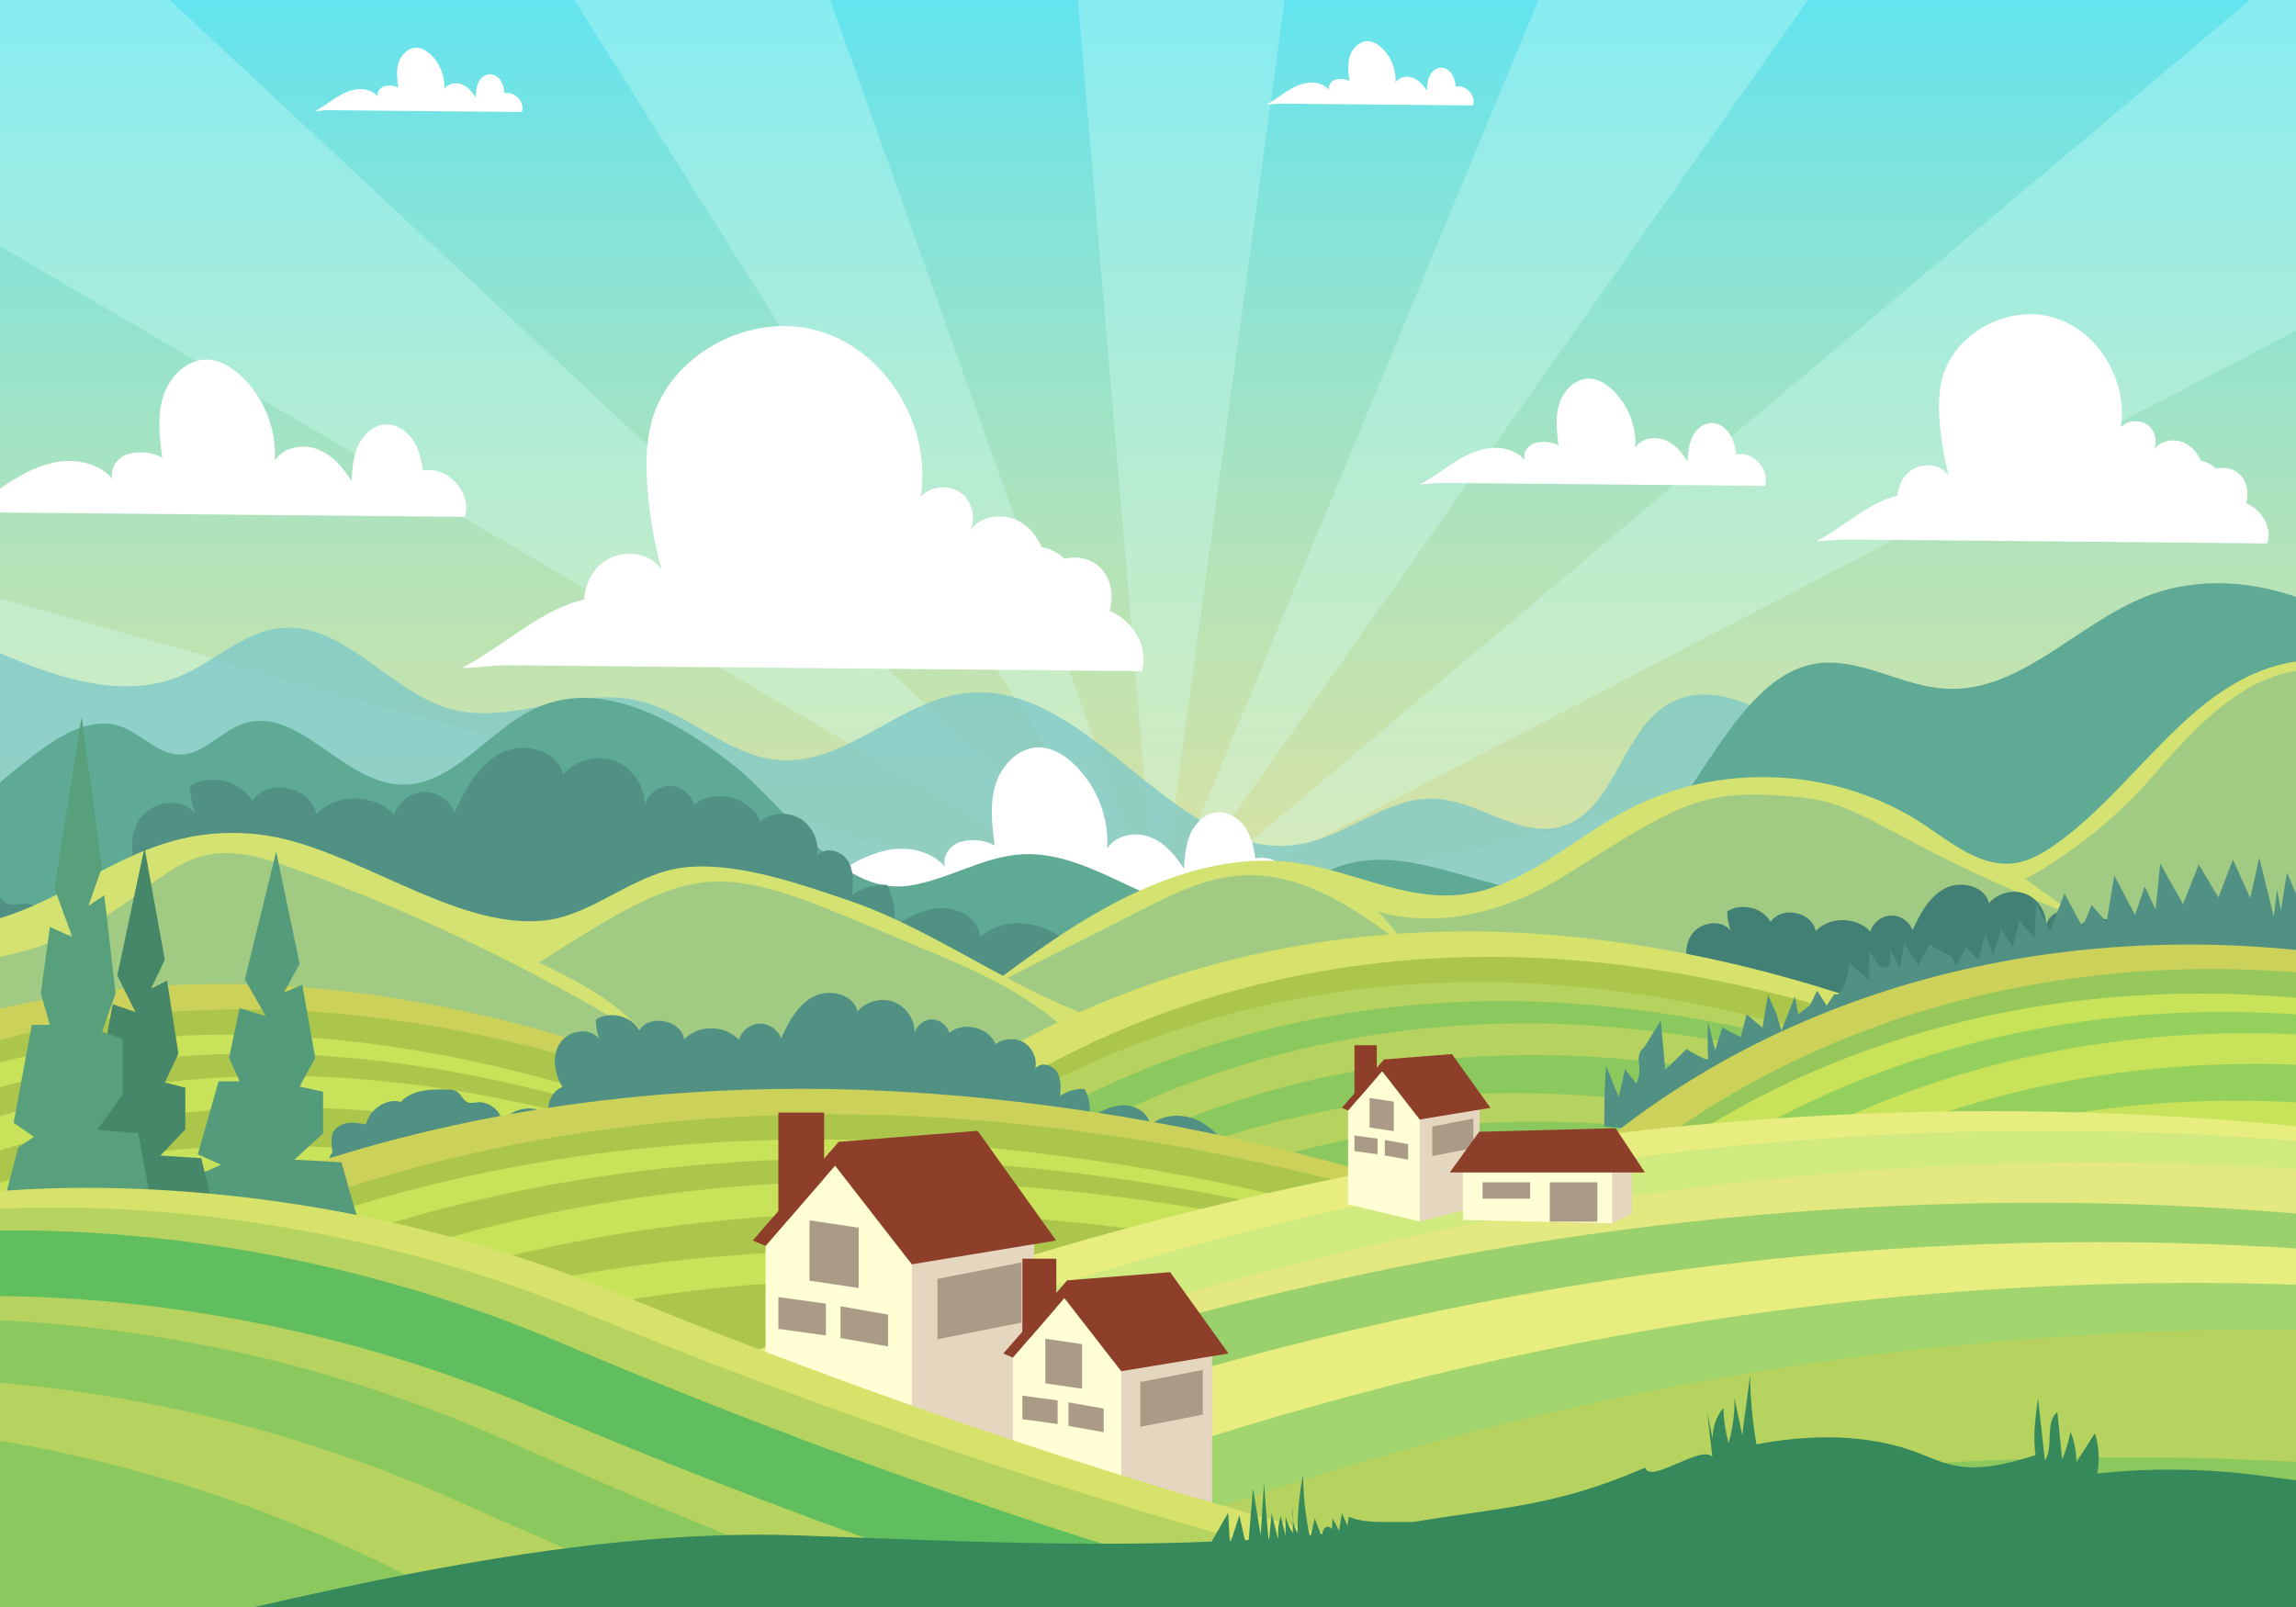 <?xml version="1.0" encoding="utf-8"?>
<!-- Generator: Adobe Illustrator 18.0.0, SVG Export Plug-In . SVG Version: 6.00 Build 0)  -->
<!DOCTYPE svg PUBLIC "-//W3C//DTD SVG 1.1//EN" "http://www.w3.org/Graphics/SVG/1.1/DTD/svg11.dtd">
<svg version="1.1" id="Layer_1" xmlns="http://www.w3.org/2000/svg" xmlns:xlink="http://www.w3.org/1999/xlink" x="0px" y="0px"
	 width="1400px" height="980px" viewBox="0 0 1400 980" enable-background="new 0 0 1400 980" xml:space="preserve">
<rect x="0" y="0" width="1400" height="980" fill="#333333" stroke="none"/>
<g>
	<defs>
		<rect id="SVGID_1_" width="1400" height="980"/>
	</defs>
	<clipPath id="SVGID_2_">
		<use xlink:href="#SVGID_1_"  overflow="visible"/>
	</clipPath>
	<linearGradient id="SVGID_3_" gradientUnits="userSpaceOnUse" x1="700" y1="-59" x2="700" y2="797.598">
		<stop  offset="0" style="stop-color:#54E4F9"/>
		<stop  offset="0.207" style="stop-color:#81E3DB"/>
		<stop  offset="0.469" style="stop-color:#B4E3B9"/>
		<stop  offset="0.698" style="stop-color:#D9E2A1"/>
		<stop  offset="0.883" style="stop-color:#F0E291"/>
		<stop  offset="1" style="stop-color:#F8E28C"/>
	</linearGradient>
	<rect clip-path="url(#SVGID_2_)" fill="url(#SVGID_3_)" width="1400" height="980"/>
	<g opacity="0.31" clip-path="url(#SVGID_2_)">
		<polygon fill="#D4FFF7" points="-333.5,509.9 702.7,563.5 700.9,565.1 703.8,563.6 704.5,563.6 702.9,567.4 705.4,564 
			705.8,568.6 706.3,564.4 708.8,568.4 707.4,564.4 711.5,566.7 708.3,563.8 713,564.1 706.7,562.3 706.7,562.2 706.6,562.2 
			706.6,562.1 706.7,562.1 706.7,562 1758,560.7 1722.5,331.4 711.7,559.5 1639.5,77.3 1502.5,-110 709.9,557.5 1311.9,-297.4 
			1104.1,-400.6 707.4,556.6 848.7,-479.4 616.7,-475.5 704.8,556.9 353.7,-427.9 149.5,-317.8 702.6,558.4 -62.2,-154.5 
			-192.8,37.2 701.3,560.8 -305.7,279.5 		"/>
	</g>
	<path opacity="0.71" clip-path="url(#SVGID_2_)" fill="#77C5C9" d="M1136,464.9c33.8,6.9,67.3-13.6,101.8-14.5
		c28.6-0.8,56.5,11.9,85,9.6c23.5-1.9,45.5-13.9,69-13.9c32,0,60.6,22.9,75.6,51.2s18.9,61,20.5,92.9c2,39.2,0.4,81.2-21.8,113.6
		c-21.4,31.3-57.9,48.1-93.3,61.6c-138.2,52.7-287,77.2-434.8,71.5c-107.6-4.2-214-24.1-321.5-30.4c-173.6-10.3-357.7,12.8-513-65.5
		c-46.2-23.3-87.7-54.7-129-86c-5.8-4.4-11.8-9-15.7-15.2c-5-8-6-17.8-6.5-27.2C-52,538.3-37.9,463-6.9,395.4
		c37.1,16.1,79.3,32.4,116.7,16.9c21-8.7,38.4-26.8,61-29.2c39.2-4.2,66.8,39.5,104.9,49.5c36.4,9.5,75-13.5,111.8-5.7
		c31.3,6.6,56,34.4,88,36.6c40.5,2.8,72.8-36.1,113.1-40.8c76.9-8.9,129,106.2,205.1,91.9c28.6-5.4,52.9-29.1,81.9-27.5
		c26.4,1.5,50.9,24.1,76.3,16.9c33.7-9.5,36.9-61.3,68.5-76.4c18.9-9.1,41.6-1.5,59.8,9S1115.4,460.8,1136,464.9z"/>
	<path clip-path="url(#SVGID_2_)" fill="#FFFFFF" d="M765.4,523.5c-0.8-6.7-2.4-13.4-6.2-19c-3.8-5.5-10.2-9.6-16.9-9.1
		c-7.3,0.5-13.4,6.3-16.4,13c-3,6.7-3.5,14.2-4,21.5c-5-8.3-11.8-16.1-20.9-19.5c-9.1-3.4-20.8-1.1-25.9,7.1
		c1.3-19.4-6.7-39.1-21-52.2c-5.4-4.9-12-9-19.3-9.5c-12.7-0.8-23.7,10-27.6,22.1c-3.9,12.1-2.3,25.1-0.7,37.7
		c-5.9-3.4-13.9-4.1-20.5-2.3c-6.6,1.8-11.9,9.1-9.6,15.5c-7.5-9-20.3-12.3-31.9-10.9c-11.6,1.5-22.3,7-32.2,13.4
		c-9.9,6.4-19.2,13.6-29.6,18.9c8.3,0,12.5-1.2,20.8-1.2l287.5,2.7C795.8,537.1,780.4,520.2,765.4,523.5z"/>
	<path clip-path="url(#SVGID_2_)" fill="#FFFFFF" d="M887.7,52.8c-0.3-2.7-1-5.5-2.5-7.8c-1.6-2.3-4.2-3.9-6.9-3.7
		c-3,0.2-5.5,2.6-6.7,5.3c-1.2,2.7-1.4,5.8-1.6,8.8c-2.1-3.4-4.8-6.6-8.5-8c-3.7-1.4-8.5-0.5-10.6,2.9c0.5-7.9-2.7-16-8.6-21.3
		c-2.2-2-4.9-3.7-7.9-3.9c-5.2-0.3-9.7,4.1-11.3,9c-1.6,4.9-0.9,10.3-0.3,15.4c-2.4-1.4-5.7-1.7-8.4-0.9c-2.7,0.7-4.9,3.7-3.9,6.3
		c-3.1-3.7-8.3-5-13.1-4.4c-4.8,0.6-9.1,2.9-13.2,5.5c-4,2.6-7.8,5.6-12.1,7.7c3.4,0,5.1-0.5,8.5-0.5l117.6,1.1
		C900.2,58.4,893.9,51.5,887.7,52.8z"/>
	<path clip-path="url(#SVGID_2_)" fill="#FFFFFF" d="M307.7,56.8c-0.3-2.7-1-5.5-2.5-7.8c-1.6-2.3-4.2-3.9-6.9-3.7
		c-3,0.2-5.5,2.6-6.7,5.3c-1.2,2.7-1.4,5.8-1.6,8.8c-2.1-3.4-4.8-6.6-8.5-8c-3.7-1.4-8.5-0.5-10.6,2.9c0.5-7.9-2.7-16-8.6-21.3
		c-2.2-2-4.9-3.7-7.9-3.9c-5.2-0.3-9.7,4.1-11.3,9c-1.6,4.9-0.9,10.3-0.3,15.4c-2.4-1.4-5.7-1.7-8.4-0.9c-2.7,0.7-4.9,3.7-3.9,6.3
		c-3.1-3.7-8.3-5-13.1-4.4c-4.8,0.6-9.1,2.9-13.2,5.5c-4,2.6-7.8,5.6-12.1,7.7c3.4,0,5.1-0.5,8.5-0.5l117.6,1.1
		C320.2,62.4,313.9,55.5,307.7,56.8z"/>
	<path clip-path="url(#SVGID_2_)" fill="#FFFFFF" d="M1058.6,277.1c-0.5-4.5-1.6-9.2-4.2-12.9c-2.6-3.8-7-6.5-11.5-6.2
		c-5,0.4-9.1,4.3-11.2,8.9c-2,4.6-2.4,9.7-2.7,14.6c-3.4-5.7-8-11-14.2-13.3c-6.2-2.3-14.2-0.8-17.7,4.8
		c0.9-13.2-4.6-26.7-14.3-35.6c-3.7-3.4-8.2-6.2-13.2-6.5c-8.6-0.5-16.1,6.8-18.8,15.1c-2.6,8.2-1.6,17.1-0.5,25.7
		c-4-2.3-9.5-2.8-14-1.6c-4.5,1.2-8.1,6.2-6.5,10.6c-5.1-6.1-13.8-8.4-21.8-7.4c-7.9,1-15.2,4.8-21.9,9.1s-13.1,9.3-20.2,12.9
		c5.6,0,8.5-0.8,14.2-0.8l196,1.8C1079.4,286.4,1068.9,274.8,1058.6,277.1z"/>
	<path clip-path="url(#SVGID_2_)" fill="#5FAA95" d="M623.1,521c45.8-2.7,85.8,42.7,131.1,35c24.4-4.1,43.9-23.1,67.9-29.3
		C870.4,514.1,921.4,556,969,541c58-18.3,82.2-133.2,142.9-136.8c25.4-1.5,49,14.4,74.4,15.8c45.4,2.6,79.8-39.5,122.1-56.2
		c52.8-20.9,114.8,0.7,156.5,39.2s67,91.1,90.1,143c19.6,43.9,38.6,92.1,27.2,138.7c-5.9,24.2-19.8,45.8-36.2,64.5
		c-49.3,56.4-121.6,88.5-194.9,103.9c-73.3,15.4-148.9,15.6-223.7,18.1c-345.5,11.5-690.2,73-1035.1,48.8
		c-33.1-2.3-66.8-5.6-97.5-18.4c-60.8-25.5-102-87.6-111.3-152.8s10.5-132.4,45.4-188.3c25.1-40.1,57.9-75.4,96.2-103.3
		c13.9-10.1,31.2-19.7,47.6-14.5c13.1,4.2,23.2,17.3,36.9,17.5c14.5,0.1,24.8-14.1,38.5-18.8c33.1-11.4,59.9,34.6,94.8,37
		c33.2,2.2,54.9-34.2,85.5-47.3c39.5-16.9,83.8,8.2,117.7,34.6c34,26.3,65.1,80.2,107.7,74.5C577.7,536.8,599.2,522.3,623.1,521z"/>
	<path clip-path="url(#SVGID_2_)" fill="#509184" d="M-112.8,595c-0.2-2.1-0.4-4.2-0.6-6.3c-0.3-3.5-0.6-7.1,0.6-10.4
		c1.9-5.2,7.3-8.4,12.8-9.3c5.4-0.9,11,0.2,16.4,1.2c2.5-12.6,18.1-23.5,30.2-19.5c9.2-10.5,25.1-11,39.1-10.8
		c3.5,0.1,7.2,0.2,10.1,2.2c3.5,2.5,5.1,7.4,9,9c2.8,1.1,5.9,0.3,8.8,0.1c10-0.7,19.8,7.3,21.2,17.2c8.6-13.4,29.9-16,41.5-5.1
		c-4.1-9.4,1.2-21.8,10.8-25.3c-7.1-11.4-9.5-26.8-2.3-38.1c7.3-11.3,26-14.4,34.2-3.8c-1.9-5.4-2.9-11.1-3-16.8
		c12.2-7.8,30.5-3.4,37.8,9.1c9.4-14.2,36-8.8,39.1,8c12.3-12.8,35.5-12.6,47.6,0.5c2.2-7.8,9.7-13.7,17.8-14
		c8.1-0.3,16,5.1,18.8,12.7c6.5-14.1,14.3-28.9,28-36.2c13.8-7.3,34.7-2.3,38.3,12.9c7.5-8.9,20.9-12.4,31.8-8.1
		c10.9,4.2,18.4,15.8,17.9,27.5c1.3-6.8,7.8-12.3,14.7-12.5c6.9-0.2,13.7,4.9,15.4,11.7c12.3-10.4,34.2-5,40.4,9.9
		c6.9-5.4,17.1-6,24.6-1.4c7.4,4.6,11.6,14,9.9,22.6c4.4-5.9,14.5-3.6,18.6,2.5s3.7,14,2.9,21.3c6.1-4.4,13.7-6.6,21.2-6.2
		c4.3,7.5,5.8,16.6,4,25.1c9.3-5.3,19.1-10.8,29.8-10.9c10.7-0.2,22.3,6.9,23.2,17.6c11.1-10.4,29.1-10.6,42.7-3.7
		c13.6,6.9,23.4,19.5,31.1,32.6c-51.1,22.7-108.4,25.4-164,31c-92.8,9.4-184.5,27.5-277.2,38.1c-92.7,10.5-187.5,13.3-278.3-8
		c-16.3-3.8-34.8-10.5-40.2-26.3c-2.3-6.6-1.9-14.1-5.1-20.4c-3.2-6.2-13.1-9.8-17-4C-115.2,608-117.2,598-112.8,595z"/>
	<path clip-path="url(#SVGID_2_)" fill="#D4E271" d="M889.6,545.7c38.4-3.6,68.3-33.5,102.4-51.6c55.9-29.8,127.9-26.4,180.7,8.5
		c17.4,11.5,35.6,26.9,56.3,23.7c8.5-1.3,16.3-5.8,23.4-10.7c49.8-34.7,82.1-98.1,141.4-111.1c38.1-8.3,78.2,7.7,107.8,33
		s50.8,58.8,71.4,91.9c20.3,32.5,40.6,65,60.9,97.5c5.5,8.9,11.3,19.4,7.8,29.3c-2,5.6-6.6,9.8-11.2,13.6
		c-18.9,15.5-40.1,28.2-62.8,37.5c-34.2,14-71.1,20.1-107.6,26.1c-286.9,47.2-575.6,94.5-866.3,90.9c-37.4-0.5-75.2-1.8-111-12.5
		c-20.7-6.1-41-15.7-55.4-31.8c-14.4-16-21.9-39.5-15-59.9c11.9-34.7,54.9-44.3,89.2-57.4c51-19.5,92.9-56.7,137.9-87.6
		c45-30.9,98.3-56.9,152.4-48.7C825,531.4,856.4,548.9,889.6,545.7z"/>
	<path clip-path="url(#SVGID_2_)" fill="#A1CB83" d="M606.5,600.3c30-15.2,60-30.4,90-45.6c18.6-9.4,37.8-19,58.5-20.7
		c40.1-3.3,76,22.9,107.7,47.8c-7.4-8.7-14.9-17.3-22.3-26c0,0,49.6,19.1,115.6-22.9s81.2-50.6,127-47.9c35,2.1,41,5.9,86,29.9
		c45,24,99,45,99,45l-33-24c0,0,42-21,78-63c36-42,69-72,114-63c45,9,81,57,108,93s90,144,90,144l-678.1,63l-321-36L606.5,600.3z"/>
	<path clip-path="url(#SVGID_2_)" fill="#427F74" d="M892.6,637.1c-0.1-1.5-0.3-3-0.4-4.4c-0.2-2.4-0.4-5,0.4-7.3
		c1.4-3.6,5.1-5.9,9-6.5c3.8-0.6,7.7,0.1,11.5,0.8c1.7-8.8,12.7-16.5,21.2-13.7c6.5-7.3,17.6-7.8,27.4-7.6c2.4,0,5.1,0.1,7.1,1.5
		c2.5,1.7,3.5,5.2,6.3,6.3c1.9,0.8,4.1,0.2,6.2,0c7-0.5,13.9,5.1,14.9,12.1c6-9.4,21-11.2,29.1-3.6c-2.9-6.6,0.8-15.3,7.6-17.8
		c-5-8-6.7-18.8-1.6-26.7s18.3-10.1,24-2.6c-1.3-3.8-2.1-7.8-2.1-11.8c8.6-5.5,21.4-2.4,26.5,6.4c6.6-10,25.3-6.2,27.4,5.6
		c8.6-9,24.9-8.9,33.4,0.3c1.5-5.5,6.8-9.6,12.5-9.8c5.7-0.2,11.3,3.6,13.2,8.9c4.5-9.9,10-20.3,19.7-25.4s24.4-1.6,26.9,9
		c5.3-6.3,14.7-8.7,22.3-5.7c7.6,3,12.9,11.1,12.5,19.3c0.9-4.8,5.5-8.6,10.3-8.7c4.9-0.1,9.6,3.5,10.8,8.2c8.7-7.3,24-3.5,28.3,6.9
		c4.8-3.8,12-4.2,17.3-1c5.2,3.2,8.1,9.8,6.9,15.8c3.1-4.1,10.2-2.5,13,1.8c2.8,4.3,2.6,9.8,2.1,15c4.3-3.1,9.6-4.6,14.9-4.3
		c3,5.3,4,11.7,2.8,17.6c6.5-3.7,13.4-7.6,20.9-7.7s15.7,4.9,16.3,12.3c7.8-7.3,20.4-7.4,30-2.6c9.5,4.9,16.4,13.7,21.8,22.9
		c-35.9,15.9-76.1,17.8-115.1,21.8c-65.1,6.6-129.5,19.3-194.5,26.7c-65,7.4-131.6,9.3-195.3-5.6c-11.5-2.7-24.4-7.4-28.2-18.5
		c-1.6-4.7-1.3-9.9-3.6-14.3c-2.3-4.4-9.2-6.9-11.9-2.8C890.9,646.2,889.5,639.2,892.6,637.1z"/>
	<path clip-path="url(#SVGID_2_)" fill="#D4E271" d="M-23,565c67.7-9,102.4-64.6,180.2-56.2c56.7,6.1,120.2,59.3,175.8,52.4
		c29.3-3.6,53.6-28.7,84-32.2c31.9-3.7,70.8,10.1,100.1,20c57.5,19.4,108.6,61.7,167.9,77c47.9,12.3,101.5,9.1,151.4,11.6
		C847.1,764.7,616.2,764.5,532,776c-98.7,13.4-197.6,24.5-295.9,36c-56.7,6.6-117.5,23-174.4,9c-33.6-8.3-58.9-32.9-88.5-49
		c-26.2-14.3-60.5-14.9-72.4-47C-116.5,678.5-67.5,570.9-23,565z"/>
	<path clip-path="url(#SVGID_2_)" fill="#A1CB83" d="M-76.6,738.9c-4.4-8.2-5.1-18-5-27.3c0.5-44.7,16.4-89.2,44.4-124.1
		c41-0.5,81.7-13.8,115-37.7c15.5-11.1,30.3-24.7,48.9-28.5c17.4-3.5,35.3,2.2,52,8.2c75.7,27.3,148.6,62.4,217.2,104.6
		c-19.1-23.2-39.3-33.3-67.1-47.2c94.3-60.1,105-63,204-21c57,24.2,84,33,118.5,63c10.6,9.2,20,20.7,23.2,34.4
		c5.2,22.2-8.4,45.4-27.3,58.4c-18.8,12.9-41.9,17.7-64.3,22.1c-72.5,14.1-145.2,26.8-218.2,38c-137.2,21-282.9,35.8-410.3-19.3
		C-57.7,757.1-70.3,750.6-76.6,738.9z"/>
	<g clip-path="url(#SVGID_2_)">
		<path fill="#D7E26A" d="M894.9,568C689.6,568,525.5,668.5,445,800h961.4C1344.8,676.3,1100.2,568,894.9,568z"/>
		<path fill="#ACC64B" d="M909.1,583.5c-205.3,0-369.4,100.5-449.9,232h961.4C1359,691.7,1114.4,583.5,909.1,583.5z"/>
		<g>
			<path fill="#B6D35F" d="M902,598.9c-205.3,0-369.4,100.5-449.9,232h961.4C1351.9,707.2,1107.3,598.9,902,598.9z"/>
			<path opacity="0.5" fill="#60BE5E" d="M916.2,610.5c-205.3,0-369.4,100.5-449.9,232h961.4C1366.1,718.8,1121.5,610.5,916.2,610.5
				z"/>
			<path fill="#B6D35F" d="M930.4,624.1c-205.3,0-369.4,100.5-449.9,232h961.4C1380.3,732.3,1135.7,624.1,930.4,624.1z"/>
			<path opacity="0.5" fill="#60BE5E" d="M935.2,643.4c-205.3,0-369.4,100.5-449.9,232h961.4C1385.1,751.7,1140.5,643.4,935.2,643.4
				z"/>
			<path fill="#B6D35F" d="M923.3,666.6c-205.3,0-369.4,100.5-449.9,232h961.4C1373.2,774.9,1128.6,666.6,923.3,666.6z"/>
			<path opacity="0.5" fill="#60BE5E" d="M937.5,684c-205.3,0-369.4,100.5-449.9,232H1449C1387.4,792.3,1142.8,684,937.5,684z"/>
		</g>
	</g>
	<g clip-path="url(#SVGID_2_)">
		<path fill="#CBD159" d="M134.9,600C-70.4,600-234.5,700.5-315,832h961.4C584.8,708.3,340.2,600,134.9,600z"/>
		<path fill="#ACC64B" d="M149.1,615.5c-205.3,0-369.4,100.5-449.9,232h961.4C599,723.7,354.4,615.5,149.1,615.5z"/>
		<path fill="#C8E25A" d="M142,630.9c-205.3,0-369.4,100.5-449.9,232h961.4C591.9,739.2,347.3,630.9,142,630.9z"/>
		<path fill="#ACC64B" d="M156.2,642.5c-205.3,0-369.4,100.5-449.9,232h961.4C606.1,750.8,361.5,642.5,156.2,642.5z"/>
		<path fill="#C8E25A" d="M170.4,656.1c-205.3,0-369.4,100.5-449.9,232h961.4C620.3,764.3,375.7,656.1,170.4,656.1z"/>
		<path fill="#ACC64B" d="M175.2,675.4c-205.3,0-369.4,100.5-449.9,232h961.4C625.1,783.7,380.5,675.4,175.2,675.4z"/>
		<path fill="#C8E25A" d="M163.3,698.6c-205.3,0-369.4,100.5-449.9,232h961.4C613.2,806.9,368.6,698.6,163.3,698.6z"/>
		<path fill="#ACC64B" d="M177.5,716c-205.3,0-369.4,100.5-449.9,232H689C627.4,824.3,382.8,716,177.5,716z"/>
	</g>
	<path clip-path="url(#SVGID_2_)" fill="#509184" d="M202.7,703.1c-0.1-1.5-0.3-3-0.4-4.4c-0.2-2.4-0.4-5,0.4-7.3
		c1.4-3.6,5.1-5.9,9-6.5c3.8-0.6,7.7,0.1,11.5,0.8c1.7-8.8,12.7-16.5,21.2-13.7c6.5-7.3,17.6-7.8,27.4-7.6c2.4,0,5.1,0.1,7.1,1.5
		c2.5,1.7,3.5,5.2,6.3,6.3c1.9,0.8,4.1,0.2,6.2,0c7-0.5,13.9,5.1,14.9,12.1c6-9.4,21-11.2,29.1-3.6c-2.9-6.6,0.8-15.3,7.6-17.8
		c-5-8-6.7-18.8-1.6-26.7c5.1-7.9,18.3-10.1,24-2.6c-1.3-3.8-2.1-7.8-2.1-11.8c8.6-5.5,21.4-2.4,26.5,6.4c6.6-10,25.3-6.2,27.4,5.6
		c8.6-9,24.9-8.9,33.4,0.3c1.5-5.5,6.8-9.6,12.5-9.8c5.7-0.2,11.3,3.6,13.2,8.9c4.5-9.9,10-20.3,19.7-25.4s24.4-1.6,26.9,9
		c5.3-6.3,14.7-8.7,22.3-5.7c7.6,3,12.9,11.1,12.5,19.3c0.9-4.8,5.5-8.6,10.3-8.7c4.9-0.1,9.6,3.5,10.8,8.2c8.7-7.3,24-3.5,28.3,6.9
		c4.8-3.8,12-4.2,17.3-1c5.2,3.2,8.1,9.8,6.9,15.8c3.1-4.1,10.2-2.5,13,1.8c2.8,4.3,2.6,9.8,2.1,15c4.3-3.1,9.6-4.6,14.9-4.3
		c3,5.3,4,11.7,2.8,17.6c6.5-3.7,13.4-7.6,20.9-7.7c7.5-0.1,15.7,4.9,16.3,12.3c7.8-7.3,20.4-7.4,30-2.6
		c9.5,4.9,16.4,13.7,21.8,22.9c-35.9,15.9-76.1,17.8-115.1,21.8c-65.1,6.6-129.5,19.3-194.5,26.7c-65,7.4-131.6,9.3-195.3-5.6
		c-11.5-2.7-24.4-7.4-28.2-18.5c-1.6-4.7-1.3-9.9-3.6-14.3c-2.3-4.4-9.2-6.9-11.9-2.8C201,712.2,199.6,705.2,202.7,703.1z"/>
	<g clip-path="url(#SVGID_2_)">
		<path fill="#CBD159" d="M488.9,664C220.6,664,6.2,764.5-99,896h1256.3C1076.8,772.3,757.2,664,488.9,664z"/>
		<path fill="#ACC64B" d="M507.5,679.5c-268.3,0-482.7,100.5-587.9,232h1256.3C1095.4,787.7,775.8,679.5,507.5,679.5z"/>
		<path fill="#C8E25A" d="M498.2,694.9c-268.3,0-482.7,100.5-587.9,232h1256.3C1086.1,803.2,766.5,694.9,498.2,694.9z"/>
		<path fill="#ACC64B" d="M516.8,706.5c-268.3,0-482.7,100.5-587.9,232h1256.3C1104.7,814.8,785.1,706.5,516.8,706.5z"/>
		<path fill="#C8E25A" d="M535.3,720.1c-268.3,0-482.7,100.5-587.9,232h1256.3C1123.3,828.3,803.6,720.1,535.3,720.1z"/>
		<path fill="#ACC64B" d="M541.5,739.4c-268.3,0-482.7,100.5-587.9,232h1256.3C1129.5,847.7,809.8,739.4,541.5,739.4z"/>
		<path fill="#C8E25A" d="M526.1,762.6c-268.3,0-482.7,100.5-587.9,232h1256.3C1114,870.9,794.4,762.6,526.1,762.6z"/>
		<path fill="#ACC64B" d="M544.6,780c-268.3,0-482.7,100.5-587.9,232H1213C1132.5,888.3,812.9,780,544.6,780z"/>
	</g>
	<path clip-path="url(#SVGID_2_)" fill="#509184" d="M978.2,686.9l0.2-20.4l0.9-16.5L987,669l3.9-17l6.8,8.9c0,0,3-5.7,1.7-12.5
		c-1.3-6.9,3.2-9.8,3.2-9.8l10.1-16.2l2.7,30l12.9-12.6c0,0,13.9,8.5,13.3,5.6c-0.6-2.9-0.2-22.4-0.2-22.4l4.4,17.5l4.4-14.1
		c3.5,2.4,11.3,6,11.3,6l3.5-13.9l9.7,8.3l3.3-20l5.2,11.2l3,10.6l8.2-20.9l2.1,10.8l7.1-5.4l4.4-9l5.8,9.1l4.8-7
		c6.6,2.8,9.1-19.1,9.1-19.1l12,10.7v-18l5.3,8c1.9,2.8,6,2.7,7.7-0.2l-0.3-8.4l6,11.3l2.7-15.3l8.7,13.3l6.7-12.7
		c4.7,3.2,13.3,7.3,13.3,7.3l3,5.9l6-11.3l7.6,7.7l4.1-16l4.6,13.4l5-16.2l7.2,10.8l4.1-16l9.1,10.5l1.2-20.6l8.3,16.7l8.8-23.1
		l11,20.3l5.6-13.3l9.1,10.5l4.7-28.4l12.7,24l5.8-17.4l6.7,14l2.8-28l13.9,24.8l9.6-24.2l12,20.1l8.8-23.1l10.6,23.4l5.5-24.5
		l8.9,36l1.9-16.7l2.4,12.8l3.7-23.1l5.6,13.2l8-21.9l8.2,21.8l9.6-19.1l6.9,15l2.3-19.8l8.4,22.8l1.1-36.9l9.1,31.8
		c5.1-5.1,5.4-14.3,5.4-14.3l7.1,15.9l4.5-19.2l6.1,16.1l-1.9-36.3l12.5,33.2l4.8-12.1l5.8,14.2l2.1-37l8.8,29.9l8.3-9.7l6.9,15
		l4.4-35.5L1544,536l4.7-18.2l10.3,11.3l17.9-28.9l25,34.9l22.8-29.8l36.1,18.5L1605,609l-487.8,91.1L978.2,686.9z"/>
	<path clip-path="url(#SVGID_2_)" fill="none" d="M1003.5,538.1"/>
	<polygon clip-path="url(#SVGID_2_)" fill="#539B7A" points="111.1,747 123.8,715.1 134.9,710.3 120.6,704 133.3,659.4 146.1,659.4 
		139.7,645.1 146.1,614.8 162,619.6 149.3,597.3 168.4,519.3 182.7,587.8 173.1,605.3 184.3,600.5 192.2,645.1 182.7,662.6 
		197,665.8 197,691.2 179.5,707.2 208.2,708.8 220.9,753.3 	"/>
	<polygon clip-path="url(#SVGID_2_)" fill="#458768" points="38.3,744.5 49.4,712.7 59.1,707.9 46.6,701.5 57.7,657 68.7,657 
		63.2,642.6 68.7,612.4 82.6,617.2 71.5,594.9 88.1,516.9 100.5,585.3 92.2,602.8 101.9,598.1 108.8,642.6 100.5,660.1 113,663.3 
		113,688.8 97.8,704.7 122.7,706.3 133.7,750.9 	"/>
	<polygon clip-path="url(#SVGID_2_)" fill="#57A07B" points="0,742.3 11.1,699.7 20.7,693.3 8.3,684.7 19.4,625 30.4,625 
		24.9,605.8 30.4,565.2 44.2,571.6 33.2,541.8 49.8,437.2 62.2,529 53.9,552.4 63.6,546 70.5,605.8 62.2,629.2 74.7,633.5 
		74.7,667.7 59.4,689 84.3,691.1 95.4,750.9 	"/>
	<g clip-path="url(#SVGID_2_)">
		<path fill="#CBD159" d="M1334.9,576c-205.3,0-369.4,97.1-449.9,224h961.4C1784.8,680.5,1540.2,576,1334.9,576z"/>
		<path opacity="0.5" fill="#60BE5E" d="M1349.1,590.9c-205.3,0-369.4,97.1-449.9,224h961.4C1799,695.5,1554.4,590.9,1349.1,590.9z"
			/>
		<path fill="#C8E25A" d="M1342,605.9c-205.3,0-369.4,97.1-449.9,224h961.4C1791.9,710.4,1547.3,605.9,1342,605.9z"/>
		<path opacity="0.5" fill="#60BE5E" d="M1356.2,617.1c-205.3,0-369.4,97.1-449.9,224h961.4C1806.1,721.6,1561.5,617.1,1356.2,617.1
			z"/>
		<path fill="#C8E25A" d="M1370.4,630.1c-205.3,0-369.4,97.1-449.9,224h961.4C1820.3,734.7,1575.7,630.1,1370.4,630.1z"/>
		<path opacity="0.5" fill="#60BE5E" d="M1375.2,648.8c-205.3,0-369.4,97.1-449.9,224h961.4C1825.1,753.3,1580.5,648.8,1375.2,648.8
			z"/>
		<path fill="#C8E25A" d="M1363.3,671.2c-205.3,0-369.4,97.1-449.9,224h961.4C1813.2,775.7,1568.6,671.2,1363.3,671.2z"/>
		<path opacity="0.5" fill="#60BE5E" d="M1377.5,688c-205.3,0-369.4,97.1-449.9,224H1889C1827.4,792.5,1582.8,688,1377.5,688z"/>
	</g>
	<g clip-path="url(#SVGID_2_)">
		<path fill="#E7ED7E" d="M93,1013c0,0,568-408,1328-324v344L93,1013z"/>
		<path fill="#D0EA7F" d="M99.8,1044.4c0,0,560.9-417.7,1322.3-346.7l5.9,343.9L99.8,1044.4z"/>
		<path fill="#E3E880" d="M102.8,1083.8c0,0,553.6-427.3,1316.1-369.6l11.8,343.8L102.8,1083.8z"/>
		<path opacity="0.55" fill="#60BE5E" d="M121,1069.2c0,0,567.9-408.2,1327.9-324.4l0.1,344L121,1069.2z"/>
		<path fill="#E7ED7E" d="M131.8,1112.4c0,0,560.9-417.7,1322.2-346.8l5.9,343.9L131.8,1112.4z"/>
		<path opacity="0.5" fill="#60BE5E" d="M155.7,1163c0,0,551.5-430,1314.3-375.9l13.5,343.7L155.7,1163z"/>
		<path fill="#B6D35F" d="M171.8,1217c0,0,542.2-441.7,1305.9-404l20.9,343.4L171.8,1217z"/>
		<path opacity="0.5" fill="#60BE5E" d="M187.9,1216.4c0,0,570.8-404,1330.2-314.8l-2.4,344L187.9,1216.4z"/>
	</g>
	<g clip-path="url(#SVGID_2_)">
		<rect x="474.6" y="678.5" fill="#8D3F29" width="27.9" height="65.7"/>
		<polygon fill="#E5D6BF" points="556,898 630.6,879.1 630.6,745.4 548.2,745.4 		"/>
		<polygon fill="#FFFED4" points="466.8,759.8 466.8,876.8 556,898 556,771 509.2,710.8 		"/>
		<polygon fill="#8D3F29" points="466.8,759.8 459,756.5 511.4,696.3 596.1,689.6 644,756.5 556,771 509.2,710.8 		"/>
		<polygon fill="#AA9B87" points="622.8,806.6 571.6,816.7 571.6,779.9 622.8,769.9 		"/>
		<polygon fill="#AA9B87" points="523.6,785.5 493.6,781 493.6,744.2 523.6,748.7 		"/>
		<polygon fill="#AA9B87" points="503.6,814.4 474.6,810.4 474.6,791 503.6,795 		"/>
		<polygon fill="#AA9B87" points="541.5,821.1 512.5,816 512.5,796.6 541.5,801.7 		"/>
	</g>
	<g clip-path="url(#SVGID_2_)">
		<rect x="623.4" y="767.6" fill="#8D3F29" width="20.7" height="48.8"/>
		<polygon fill="#E5D6BF" points="683.7,930.4 739.1,916.4 739.1,817.2 678,817.2 		"/>
		<polygon fill="#FFFED4" points="617.6,827.9 617.6,914.7 683.7,930.4 683.7,836.2 649,791.6 		"/>
		<polygon fill="#8D3F29" points="617.6,827.9 611.8,825.4 650.7,780.8 713.5,775.8 749.1,825.4 683.7,836.2 649,791.6 		"/>
		<polygon fill="#AA9B87" points="733.4,862.7 695.3,870.1 695.3,842.8 733.4,835.4 		"/>
		<polygon fill="#AA9B87" points="659.8,846.9 637.4,843.6 637.4,816.4 659.8,819.7 		"/>
		<polygon fill="#AA9B87" points="644.9,868.4 623.4,865.5 623.4,851.1 644.9,854 		"/>
		<polygon fill="#AA9B87" points="673,873.4 651.5,869.6 651.5,855.2 673,859 		"/>
	</g>
	<g clip-path="url(#SVGID_2_)">
		<g>
			<rect x="825.9" y="637.4" fill="#8D3F29" width="13.6" height="32.2"/>
			<polygon fill="#E5D6BF" points="865.7,744.9 902.2,735.6 902.2,670.1 861.9,670.1 			"/>
			<polygon fill="#FFFED4" points="822,677.2 822,734.5 865.7,744.9 865.7,682.7 842.8,653.2 			"/>
			<polygon fill="#8D3F29" points="822,677.2 818.2,675.6 843.9,646.1 885.3,642.8 908.8,675.6 865.7,682.7 842.8,653.2 			"/>
			<polygon fill="#AA9B87" points="898.4,700.1 873.3,705 873.3,687 898.4,682.1 			"/>
			<polygon fill="#AA9B87" points="849.9,689.8 835.1,687.6 835.1,669.6 849.9,671.8 			"/>
			<polygon fill="#AA9B87" points="840,703.9 825.9,702 825.9,692.5 840,694.4 			"/>
			<polygon fill="#AA9B87" points="858.6,707.2 844.4,704.7 844.4,695.2 858.6,697.7 			"/>
		</g>
		<polygon fill="#E5D6BF" points="983,746 995,740 995,709 966,703 		"/>
		<polygon fill="#FFFED4" points="892,744 892,707 983,707 983,746 		"/>
		<polygon fill="#8D3F29" points="901.9,690.2 985.1,688 1003,715 884,715 		"/>
		<rect x="904" y="721" fill="#AA9B87" width="29" height="10"/>
		<rect x="945" y="721" fill="#AA9B87" width="29" height="24"/>
	</g>
	<g clip-path="url(#SVGID_2_)">
		<path fill="#D7E26A" d="M-17.9,728.3c0,0,181.6-27.1,396.2,61.1s520,188.3,726.4,199.3l8.3,48.3H-55L-17.9,728.3z"/>
		<path fill="#B6D35F" d="M-37.9,740.3c0,0,181.6-27.1,396.2,61.1s520,188.3,726.4,199.3l8.3,48.3H-75L-37.9,740.3z"/>
		<path fill="#60BE5E" d="M-51.9,753.5c0,0,181.9-24.9,395.4,66s517.7,194.7,723.9,208.3l7.7,48.4l-1167.9-14.5L-51.9,753.5z"/>
		<path fill="#B6D35F" d="M-67.9,793.5c0,0,181.9-24.9,395.4,66s517.7,194.7,723.9,208.3l7.7,48.4l-1167.9-14.5L-67.9,793.5z"/>
		<path opacity="0.5" fill="#60BE5E" d="M-80.5,806.4c0,0,182.4-21.2,394,74.1s513.6,205.3,719.4,223.1l6.7,48.6l-1167.4-38.4
			L-80.5,806.4z"/>
		<path fill="#B6D35F" d="M-112.5,842.4c0,0,182.4-21.2,394,74.1s513.6,205.3,719.4,223.1l6.7,48.6l-1167.4-38.4L-112.5,842.4z"/>
		<path opacity="0.5" fill="#60BE5E" d="M-144.9,867.7c0,0,183.2-12.9,390.3,91.7s503.8,228.1,708.7,255.2l4.5,48.8l-1164.5-90.8
			L-144.9,867.7z"/>
	</g>
	<g clip-path="url(#SVGID_2_)">
		<path fill="#36895B" d="M1553.1,893.6c-0.8-15-2.3-28.8-3.1-43.8c-30.2,23.5-61.7,47.7-98.1,53.7c-26.3,4.3-53.1-1.3-79.6-4.4
			c-31.1-3.6-62.5-3.9-93.5-0.5c1.6-8.1,1.1-16.7-1.4-24.6c-3.8,5.9-7.6,11.9-11.4,17.8c0.1-6.4-1.1-12.8-3.5-18.7
			c-1.1,5.9-2.9,11.6-5.1,17c-1-9.6-1.9-19.3-2.9-28.9c-7.8,5.8-2.1,21.1-7.6,29.6c-1.4-12.7-2.8-25.3-4.2-38
			c-1.6,11.4-3.2,23.2-1.5,34.6c-16.4,5.1-33.6,9.8-50.4,6.1c-7.3-1.6-14.2-4.8-21.2-7.5c-30.9-11.9-66.6-11.3-98.6-5.2
			c-2.4-13.8-3.7-27.9-3.9-41.9c-1.6,12.1-3.2,24.2-4.8,36.3c-1.6-7.6-3.1-15.2-4.7-22.8c0.2,9.4-1,18.8-3.6,27.7
			c-1.9-7-3-14.2-3.2-21.5c-4.2,5-6.6,11.9-6.5,18.8c-1.1-5.3-2.2-10.7-3.3-16c1,9,2.1,18,3.1,27.1c-6.6-7.9-38.1,16.9-40.9,6.5
			c-54.8,23.7-85.6,23.9-141.7,33.2c-4.6,0-9.2,0-13.8,0c-8.6,0-17.4,0-25.3-3.2c-0.2,1.8-0.5,3.7-0.7,5.5c-1.2-2.5-2.4-5.1-3.5-7.6
			c-0.6,3.5-1.1,7-1.7,10.6c-1.3-2.5-2.7-5.1-4-7.6c-0.1,2.2-0.2,4.4-0.3,6.6c-0.9-1.2-3-2-4.2-0.9c-1.1,1-1.5,2.3-1.6,3.8
			c-0.4,0-0.7,0.1-1.1,0.1c-1.2-3.2-2.4-6.4-3.6-9.6c-0.8,3.4-1.5,6.8-2.3,10.2c-0.3,0-0.6,0.1-0.9,0.1c-2.6-12.2-3.9-24.7-3.9-37.2
			c-2.3,11.8-3.5,23.9-3.4,36c-1.5-2.5-2.4-5.3-2.9-8.1c0,2.7,0,5.4,0,8.1c-2.1-3.2-3.6-6.8-4.4-10.5c0,4,0,8,0,12c-1-4-2-8-3-12
			c-1.3,4.3-1.8,8.9-1.5,13.4c-0.1,0-0.2,0-0.3,0c-1.2-5-2.5-10-3.7-15c-0.5,5.1-1,10.2-1.5,15.4c-0.2,0-0.3,0-0.5,0
			c-0.9-11.2-1.8-22.3-2.7-33.5c-0.7,10.5-1.3,21-2,31.5c-1.6-9.5-3.1-19-4.7-28.6c-0.9,10.5-1.7,20.9-2.6,31.4
			c-0.8,0-1.5,0.1-2.3,0.1c-1.1-5-2.2-10-3.4-15.1c-1.7,5.2-3.3,10.4-5,15.5c-0.3,0-0.6,0-0.9,0c-0.3-5.7-0.6-11.4-0.9-17.1
			c-3.4,5.9-6.8,11.8-10.1,17.6c-83.6,3.5-168-0.8-252.9-3.8c-130.6-4.5-278.4,30.9-405.9,61.5l19.9,139.8l1462.2-78.1L1553.1,893.6
			z"/>
		<path fill="#36895B" d="M788.1,926.9c0-2.3,0-4.6,0-6.9C787.7,922.3,787.7,924.6,788.1,926.9z"/>
	</g>
	<path clip-path="url(#SVGID_2_)" fill="#FFFFFF" d="M257.8,287c-0.8-6.7-2.4-13.4-6.2-19c-3.8-5.5-10.2-9.6-16.9-9.1
		c-7.3,0.5-13.4,6.3-16.4,13c-3,6.7-3.5,14.2-4,21.5c-5-8.3-11.8-16.1-20.9-19.5c-9.1-3.4-20.8-1.1-25.9,7.1
		c1.3-19.4-6.7-39.1-21-52.2c-5.4-4.9-12-9-19.3-9.5c-12.7-0.8-23.7,10-27.6,22.1c-3.9,12.1-2.3,25.1-0.7,37.7
		c-5.9-3.4-13.9-4.1-20.5-2.3c-6.6,1.8-11.9,9.1-9.6,15.5c-7.5-9-20.3-12.3-31.9-10.9c-11.6,1.5-22.3,7-32.2,13.4
		c-9.9,6.4-19.2,13.6-29.6,18.9c8.3,0,12.5-1.2,20.8-1.2l287.5,2.7C288.2,300.7,272.8,283.7,257.8,287z"/>
	<path clip-path="url(#SVGID_2_)" fill="#FFFFFF" d="M1369.6,306.9c1.6-5.7,0.9-11.9-2.8-16.4c-3.6-4.5-10.1-6.1-15.5-4.7
		c-2.6-2.4-5.8-4.2-9.2-4.7c-1.8-4.1-4.6-7.7-8.4-10.1c-6.6-4.1-16.4-3-20.5,3.5c2.6-5.2,0.8-12.3-4-15.6c-4.8-3.3-12-2.6-16,1.7
		c4.5-28.3-13.7-59-41.2-67c-27.5-8-60.3,9.3-67.7,37c-2.3,8.7-2.3,17.9-1.6,26.9c0.9,11,2.8,22,5.6,32.6
		c-5.2-7.9-17.9-8.3-24.8-1.9c-3.9,3.6-6,8.7-6.5,14c-8.2,2.1-15.9,6.3-23,10.9c-8.8,5.7-17.1,12.1-26.4,16.9c7.4,0,11.1-1,18.5-1
		l256.4,2.4C1385.7,321.5,1378.8,310.6,1369.6,306.9z"/>
	<path clip-path="url(#SVGID_2_)" fill="#FFFFFF" d="M676.6,372.6c2.4-8.5,1.3-17.9-4.2-24.8c-5.4-6.7-15.3-9.3-23.3-7
		c-3.9-3.7-8.7-6.3-13.9-7.1c-2.8-6.2-6.9-11.7-12.7-15.2c-9.9-6.1-24.8-4.5-31,5.3c3.9-7.9,1.2-18.5-6-23.5
		c-7.2-5-18.1-3.9-24.1,2.6c6.8-42.7-20.7-89-62.2-101.1c-41.5-12.1-91,14-102,55.8c-3.5,13.2-3.4,27-2.4,40.5
		c1.3,16.6,4.2,33.1,8.5,49.2c-7.8-11.9-26.9-12.5-37.4-2.9c-5.9,5.4-9.1,13.1-9.8,21.1c-12.4,3.1-23.9,9.4-34.7,16.4
		c-13.2,8.5-25.8,18.3-39.8,25.4c11.1,0,16.8-1.6,27.9-1.6l386.7,3.6C700.9,394.6,690.5,378.1,676.6,372.6z"/>
</g>
</svg>
